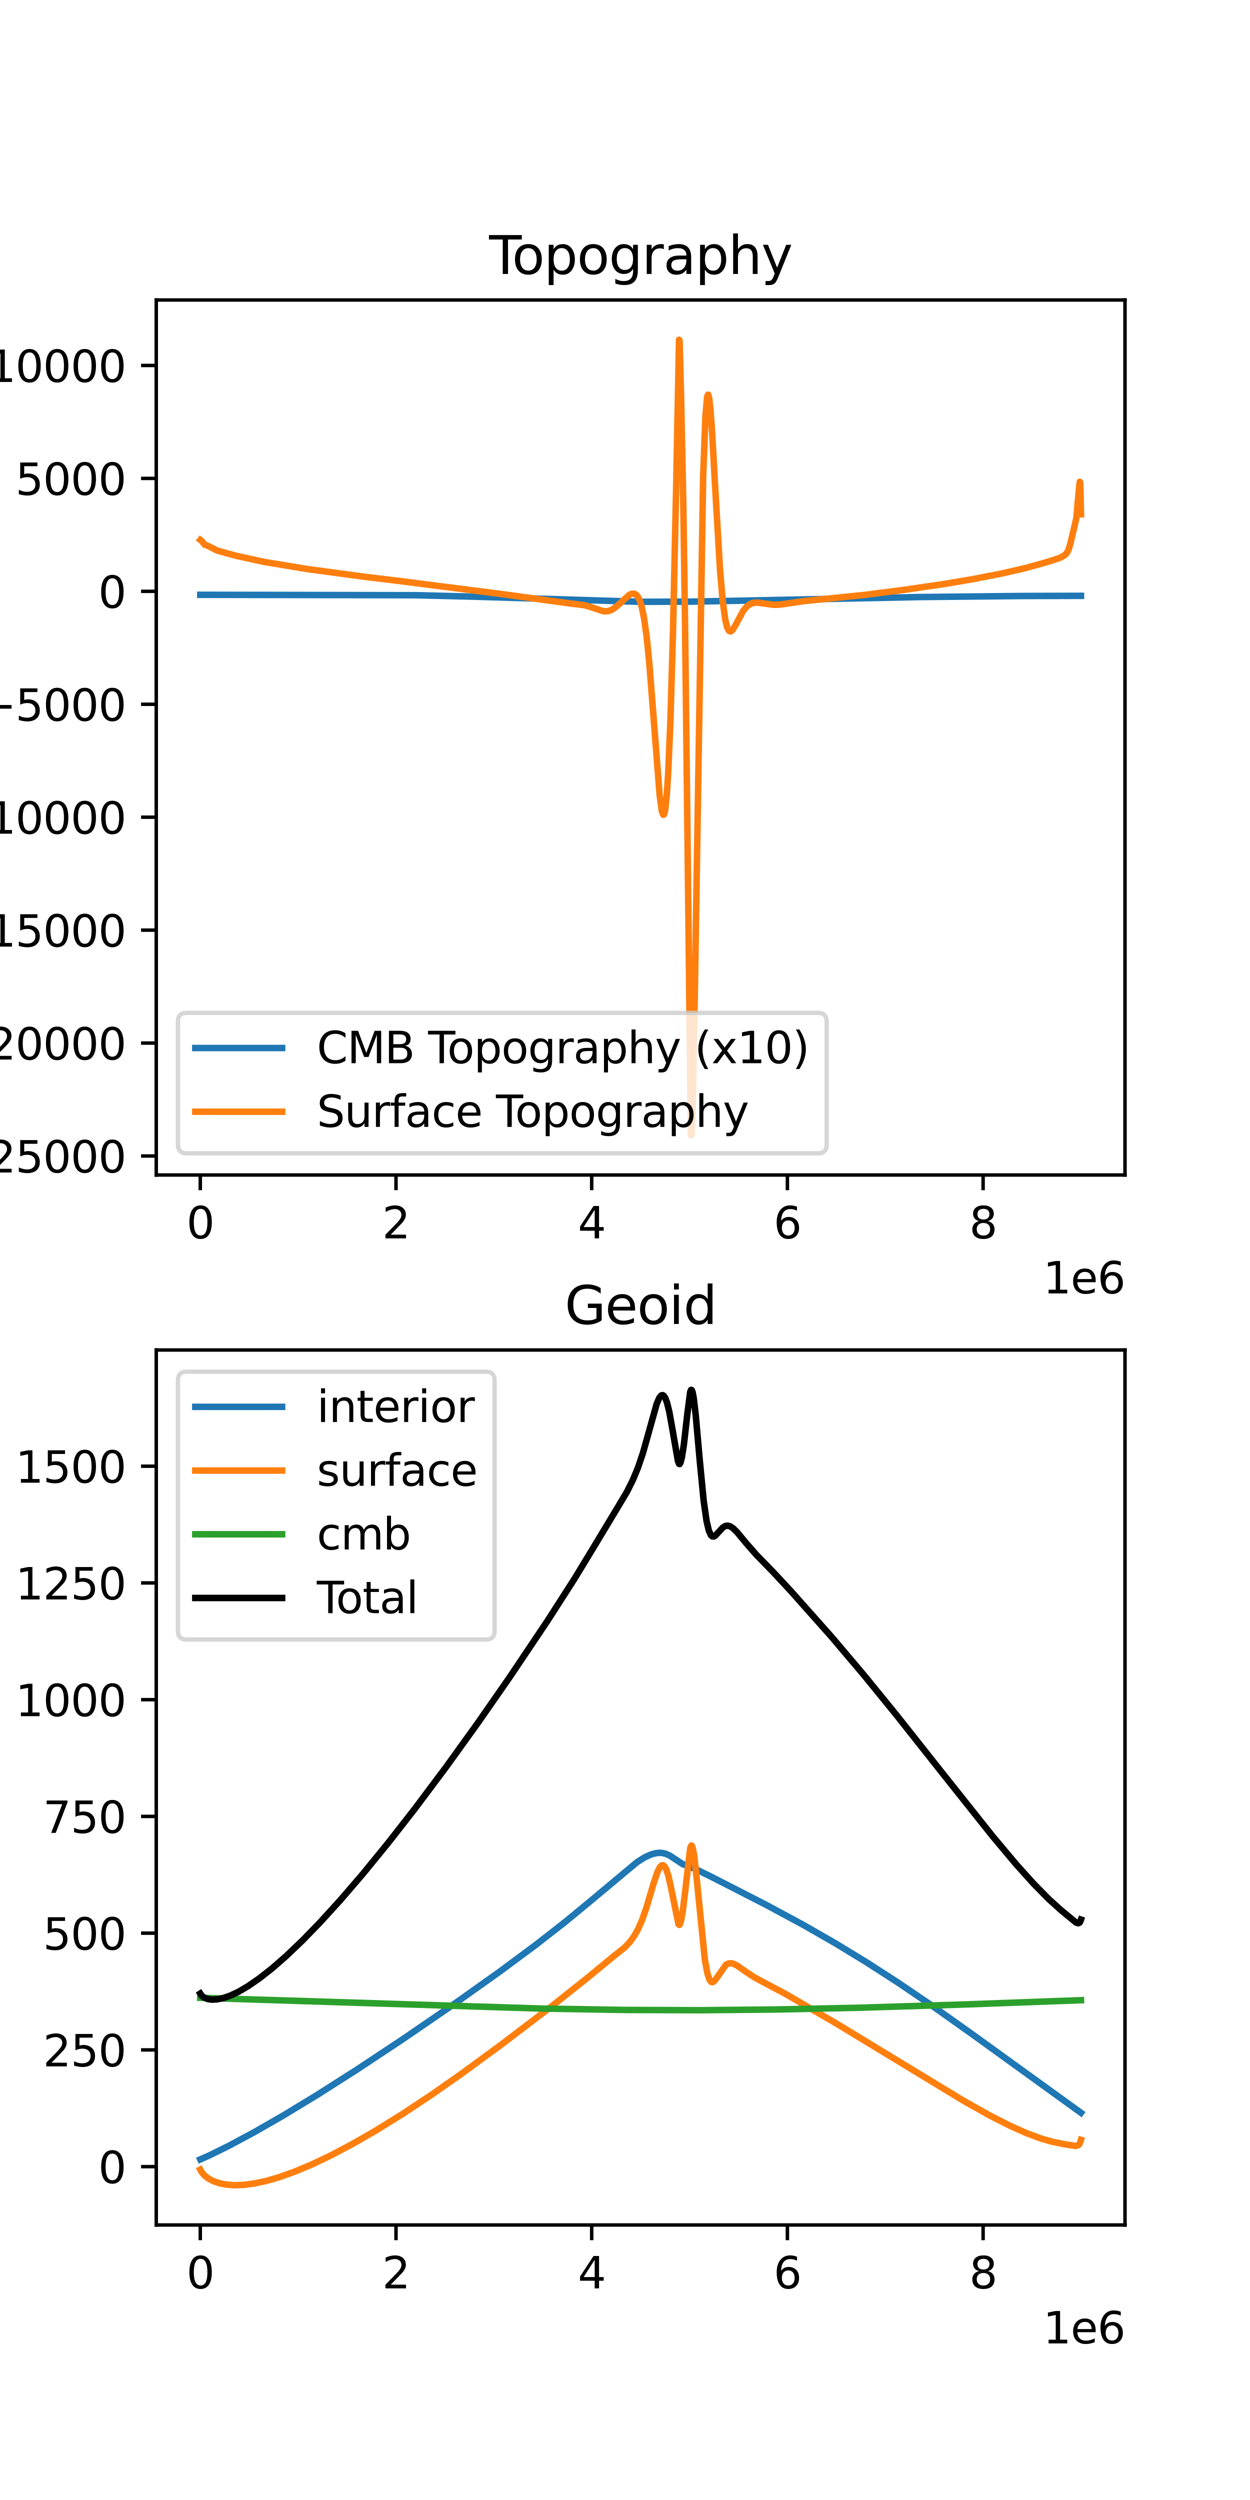 <?xml version="1.0" encoding="utf-8" standalone="no"?>
<!DOCTYPE svg PUBLIC "-//W3C//DTD SVG 1.1//EN"
  "http://www.w3.org/Graphics/SVG/1.1/DTD/svg11.dtd">
<svg height="576pt" version="1.1" viewBox="0 0 288 576" width="288pt" xmlns="http://www.w3.org/2000/svg" xmlns:xlink="http://www.w3.org/1999/xlink">
 <defs>
  <style type="text/css">*{stroke-linecap:butt;stroke-linejoin:round;}</style>
 </defs>
 <g id="figure_1">
  <g id="patch_1">
   <path d="M 0 576 
L 288 576 
L 288 0 
L 0 0 
z
" style="fill:#ffffff;"/>
  </g>
  <g id="axes_1">
   <g id="patch_2">
    <path d="M 36 270.72 
L 259.2 270.72 
L 259.2 69.12 
L 36 69.12 
z
" style="fill:#ffffff;"/>
   </g>
   <g id="matplotlib.axis_1">
    <g id="xtick_1">
     <g id="line2d_1">
      <defs>
       <path d="M 0 0 
L 0 3.5 
" id="m523c214628" style="stroke:#000000;stroke-width:0.8;"/>
      </defs>
      <g>
       <use style="stroke:#000000;stroke-width:0.8;" x="46.145" xlink:href="#m523c214628" y="270.72"/>
      </g>
     </g>
     <g id="text_1">
      <!-- 0 -->
      <g transform="translate(42.964 285.318)scale(0.1 -0.1)">
       <defs>
        <path d="M 2034 4250 
Q 1547 4250 1301 3770 
Q 1056 3291 1056 2328 
Q 1056 1369 1301 889 
Q 1547 409 2034 409 
Q 2525 409 2770 889 
Q 3016 1369 3016 2328 
Q 3016 3291 2770 3770 
Q 2525 4250 2034 4250 
z
M 2034 4750 
Q 2819 4750 3233 4129 
Q 3647 3509 3647 2328 
Q 3647 1150 3233 529 
Q 2819 -91 2034 -91 
Q 1250 -91 836 529 
Q 422 1150 422 2328 
Q 422 3509 836 4129 
Q 1250 4750 2034 4750 
z
" id="DejaVuSans-30" transform="scale(0.016)"/>
       </defs>
       <use xlink:href="#DejaVuSans-30"/>
      </g>
     </g>
    </g>
    <g id="xtick_2">
     <g id="line2d_2">
      <g>
       <use style="stroke:#000000;stroke-width:0.8;" x="91.236" xlink:href="#m523c214628" y="270.72"/>
      </g>
     </g>
     <g id="text_2">
      <!-- 2 -->
      <g transform="translate(88.055 285.318)scale(0.1 -0.1)">
       <defs>
        <path d="M 1228 531 
L 3431 531 
L 3431 0 
L 469 0 
L 469 531 
Q 828 903 1448 1529 
Q 2069 2156 2228 2338 
Q 2531 2678 2651 2914 
Q 2772 3150 2772 3378 
Q 2772 3750 2511 3984 
Q 2250 4219 1831 4219 
Q 1534 4219 1204 4116 
Q 875 4013 500 3803 
L 500 4441 
Q 881 4594 1212 4672 
Q 1544 4750 1819 4750 
Q 2544 4750 2975 4387 
Q 3406 4025 3406 3419 
Q 3406 3131 3298 2873 
Q 3191 2616 2906 2266 
Q 2828 2175 2409 1742 
Q 1991 1309 1228 531 
z
" id="DejaVuSans-32" transform="scale(0.016)"/>
       </defs>
       <use xlink:href="#DejaVuSans-32"/>
      </g>
     </g>
    </g>
    <g id="xtick_3">
     <g id="line2d_3">
      <g>
       <use style="stroke:#000000;stroke-width:0.8;" x="136.327" xlink:href="#m523c214628" y="270.72"/>
      </g>
     </g>
     <g id="text_3">
      <!-- 4 -->
      <g transform="translate(133.146 285.318)scale(0.1 -0.1)">
       <defs>
        <path d="M 2419 4116 
L 825 1625 
L 2419 1625 
L 2419 4116 
z
M 2253 4666 
L 3047 4666 
L 3047 1625 
L 3713 1625 
L 3713 1100 
L 3047 1100 
L 3047 0 
L 2419 0 
L 2419 1100 
L 313 1100 
L 313 1709 
L 2253 4666 
z
" id="DejaVuSans-34" transform="scale(0.016)"/>
       </defs>
       <use xlink:href="#DejaVuSans-34"/>
      </g>
     </g>
    </g>
    <g id="xtick_4">
     <g id="line2d_4">
      <g>
       <use style="stroke:#000000;stroke-width:0.8;" x="181.418" xlink:href="#m523c214628" y="270.72"/>
      </g>
     </g>
     <g id="text_4">
      <!-- 6 -->
      <g transform="translate(178.237 285.318)scale(0.1 -0.1)">
       <defs>
        <path d="M 2113 2584 
Q 1688 2584 1439 2293 
Q 1191 2003 1191 1497 
Q 1191 994 1439 701 
Q 1688 409 2113 409 
Q 2538 409 2786 701 
Q 3034 994 3034 1497 
Q 3034 2003 2786 2293 
Q 2538 2584 2113 2584 
z
M 3366 4563 
L 3366 3988 
Q 3128 4100 2886 4159 
Q 2644 4219 2406 4219 
Q 1781 4219 1451 3797 
Q 1122 3375 1075 2522 
Q 1259 2794 1537 2939 
Q 1816 3084 2150 3084 
Q 2853 3084 3261 2657 
Q 3669 2231 3669 1497 
Q 3669 778 3244 343 
Q 2819 -91 2113 -91 
Q 1303 -91 875 529 
Q 447 1150 447 2328 
Q 447 3434 972 4092 
Q 1497 4750 2381 4750 
Q 2619 4750 2861 4703 
Q 3103 4656 3366 4563 
z
" id="DejaVuSans-36" transform="scale(0.016)"/>
       </defs>
       <use xlink:href="#DejaVuSans-36"/>
      </g>
     </g>
    </g>
    <g id="xtick_5">
     <g id="line2d_5">
      <g>
       <use style="stroke:#000000;stroke-width:0.8;" x="226.509" xlink:href="#m523c214628" y="270.72"/>
      </g>
     </g>
     <g id="text_5">
      <!-- 8 -->
      <g transform="translate(223.328 285.318)scale(0.1 -0.1)">
       <defs>
        <path d="M 2034 2216 
Q 1584 2216 1326 1975 
Q 1069 1734 1069 1313 
Q 1069 891 1326 650 
Q 1584 409 2034 409 
Q 2484 409 2743 651 
Q 3003 894 3003 1313 
Q 3003 1734 2745 1975 
Q 2488 2216 2034 2216 
z
M 1403 2484 
Q 997 2584 770 2862 
Q 544 3141 544 3541 
Q 544 4100 942 4425 
Q 1341 4750 2034 4750 
Q 2731 4750 3128 4425 
Q 3525 4100 3525 3541 
Q 3525 3141 3298 2862 
Q 3072 2584 2669 2484 
Q 3125 2378 3379 2068 
Q 3634 1759 3634 1313 
Q 3634 634 3220 271 
Q 2806 -91 2034 -91 
Q 1263 -91 848 271 
Q 434 634 434 1313 
Q 434 1759 690 2068 
Q 947 2378 1403 2484 
z
M 1172 3481 
Q 1172 3119 1398 2916 
Q 1625 2713 2034 2713 
Q 2441 2713 2670 2916 
Q 2900 3119 2900 3481 
Q 2900 3844 2670 4047 
Q 2441 4250 2034 4250 
Q 1625 4250 1398 4047 
Q 1172 3844 1172 3481 
z
" id="DejaVuSans-38" transform="scale(0.016)"/>
       </defs>
       <use xlink:href="#DejaVuSans-38"/>
      </g>
     </g>
    </g>
    <g id="text_6">
     <!-- 1e6 -->
     <g transform="translate(240.322 297.997)scale(0.1 -0.1)">
      <defs>
       <path d="M 794 531 
L 1825 531 
L 1825 4091 
L 703 3866 
L 703 4441 
L 1819 4666 
L 2450 4666 
L 2450 531 
L 3481 531 
L 3481 0 
L 794 0 
L 794 531 
z
" id="DejaVuSans-31" transform="scale(0.016)"/>
       <path d="M 3597 1894 
L 3597 1613 
L 953 1613 
Q 991 1019 1311 708 
Q 1631 397 2203 397 
Q 2534 397 2845 478 
Q 3156 559 3463 722 
L 3463 178 
Q 3153 47 2828 -22 
Q 2503 -91 2169 -91 
Q 1331 -91 842 396 
Q 353 884 353 1716 
Q 353 2575 817 3079 
Q 1281 3584 2069 3584 
Q 2775 3584 3186 3129 
Q 3597 2675 3597 1894 
z
M 3022 2063 
Q 3016 2534 2758 2815 
Q 2500 3097 2075 3097 
Q 1594 3097 1305 2825 
Q 1016 2553 972 2059 
L 3022 2063 
z
" id="DejaVuSans-65" transform="scale(0.016)"/>
      </defs>
      <use xlink:href="#DejaVuSans-31"/>
      <use x="63.623" xlink:href="#DejaVuSans-65"/>
      <use x="125.146" xlink:href="#DejaVuSans-36"/>
     </g>
    </g>
   </g>
   <g id="matplotlib.axis_2">
    <g id="ytick_1">
     <g id="line2d_6">
      <defs>
       <path d="M 0 0 
L -3.5 0 
" id="mff7d8c52c2" style="stroke:#000000;stroke-width:0.8;"/>
      </defs>
      <g>
       <use style="stroke:#000000;stroke-width:0.8;" x="36" xlink:href="#mff7d8c52c2" y="266.345"/>
      </g>
     </g>
     <g id="text_7">
      <!-- −25000 -->
      <g transform="translate(-11.192 270.144)scale(0.1 -0.1)">
       <defs>
        <path d="M 678 2272 
L 4684 2272 
L 4684 1741 
L 678 1741 
L 678 2272 
z
" id="DejaVuSans-2212" transform="scale(0.016)"/>
        <path d="M 691 4666 
L 3169 4666 
L 3169 4134 
L 1269 4134 
L 1269 2991 
Q 1406 3038 1543 3061 
Q 1681 3084 1819 3084 
Q 2600 3084 3056 2656 
Q 3513 2228 3513 1497 
Q 3513 744 3044 326 
Q 2575 -91 1722 -91 
Q 1428 -91 1123 -41 
Q 819 9 494 109 
L 494 744 
Q 775 591 1075 516 
Q 1375 441 1709 441 
Q 2250 441 2565 725 
Q 2881 1009 2881 1497 
Q 2881 1984 2565 2268 
Q 2250 2553 1709 2553 
Q 1456 2553 1204 2497 
Q 953 2441 691 2322 
L 691 4666 
z
" id="DejaVuSans-35" transform="scale(0.016)"/>
       </defs>
       <use xlink:href="#DejaVuSans-2212"/>
       <use x="83.789" xlink:href="#DejaVuSans-32"/>
       <use x="147.412" xlink:href="#DejaVuSans-35"/>
       <use x="211.035" xlink:href="#DejaVuSans-30"/>
       <use x="274.658" xlink:href="#DejaVuSans-30"/>
       <use x="338.281" xlink:href="#DejaVuSans-30"/>
      </g>
     </g>
    </g>
    <g id="ytick_2">
     <g id="line2d_7">
      <g>
       <use style="stroke:#000000;stroke-width:0.8;" x="36" xlink:href="#mff7d8c52c2" y="240.325"/>
      </g>
     </g>
     <g id="text_8">
      <!-- −20000 -->
      <g transform="translate(-11.192 244.124)scale(0.1 -0.1)">
       <use xlink:href="#DejaVuSans-2212"/>
       <use x="83.789" xlink:href="#DejaVuSans-32"/>
       <use x="147.412" xlink:href="#DejaVuSans-30"/>
       <use x="211.035" xlink:href="#DejaVuSans-30"/>
       <use x="274.658" xlink:href="#DejaVuSans-30"/>
       <use x="338.281" xlink:href="#DejaVuSans-30"/>
      </g>
     </g>
    </g>
    <g id="ytick_3">
     <g id="line2d_8">
      <g>
       <use style="stroke:#000000;stroke-width:0.8;" x="36" xlink:href="#mff7d8c52c2" y="214.305"/>
      </g>
     </g>
     <g id="text_9">
      <!-- −15000 -->
      <g transform="translate(-11.192 218.104)scale(0.1 -0.1)">
       <use xlink:href="#DejaVuSans-2212"/>
       <use x="83.789" xlink:href="#DejaVuSans-31"/>
       <use x="147.412" xlink:href="#DejaVuSans-35"/>
       <use x="211.035" xlink:href="#DejaVuSans-30"/>
       <use x="274.658" xlink:href="#DejaVuSans-30"/>
       <use x="338.281" xlink:href="#DejaVuSans-30"/>
      </g>
     </g>
    </g>
    <g id="ytick_4">
     <g id="line2d_9">
      <g>
       <use style="stroke:#000000;stroke-width:0.8;" x="36" xlink:href="#mff7d8c52c2" y="188.285"/>
      </g>
     </g>
     <g id="text_10">
      <!-- −10000 -->
      <g transform="translate(-11.192 192.084)scale(0.1 -0.1)">
       <use xlink:href="#DejaVuSans-2212"/>
       <use x="83.789" xlink:href="#DejaVuSans-31"/>
       <use x="147.412" xlink:href="#DejaVuSans-30"/>
       <use x="211.035" xlink:href="#DejaVuSans-30"/>
       <use x="274.658" xlink:href="#DejaVuSans-30"/>
       <use x="338.281" xlink:href="#DejaVuSans-30"/>
      </g>
     </g>
    </g>
    <g id="ytick_5">
     <g id="line2d_10">
      <g>
       <use style="stroke:#000000;stroke-width:0.8;" x="36" xlink:href="#mff7d8c52c2" y="162.265"/>
      </g>
     </g>
     <g id="text_11">
      <!-- −5000 -->
      <g transform="translate(-4.83 166.064)scale(0.1 -0.1)">
       <use xlink:href="#DejaVuSans-2212"/>
       <use x="83.789" xlink:href="#DejaVuSans-35"/>
       <use x="147.412" xlink:href="#DejaVuSans-30"/>
       <use x="211.035" xlink:href="#DejaVuSans-30"/>
       <use x="274.658" xlink:href="#DejaVuSans-30"/>
      </g>
     </g>
    </g>
    <g id="ytick_6">
     <g id="line2d_11">
      <g>
       <use style="stroke:#000000;stroke-width:0.8;" x="36" xlink:href="#mff7d8c52c2" y="136.245"/>
      </g>
     </g>
     <g id="text_12">
      <!-- 0 -->
      <g transform="translate(22.637 140.044)scale(0.1 -0.1)">
       <use xlink:href="#DejaVuSans-30"/>
      </g>
     </g>
    </g>
    <g id="ytick_7">
     <g id="line2d_12">
      <g>
       <use style="stroke:#000000;stroke-width:0.8;" x="36" xlink:href="#mff7d8c52c2" y="110.225"/>
      </g>
     </g>
     <g id="text_13">
      <!-- 5000 -->
      <g transform="translate(3.55 114.024)scale(0.1 -0.1)">
       <use xlink:href="#DejaVuSans-35"/>
       <use x="63.623" xlink:href="#DejaVuSans-30"/>
       <use x="127.246" xlink:href="#DejaVuSans-30"/>
       <use x="190.869" xlink:href="#DejaVuSans-30"/>
      </g>
     </g>
    </g>
    <g id="ytick_8">
     <g id="line2d_13">
      <g>
       <use style="stroke:#000000;stroke-width:0.8;" x="36" xlink:href="#mff7d8c52c2" y="84.205"/>
      </g>
     </g>
     <g id="text_14">
      <!-- 10000 -->
      <g transform="translate(-2.812 88.004)scale(0.1 -0.1)">
       <use xlink:href="#DejaVuSans-31"/>
       <use x="63.623" xlink:href="#DejaVuSans-30"/>
       <use x="127.246" xlink:href="#DejaVuSans-30"/>
       <use x="190.869" xlink:href="#DejaVuSans-30"/>
       <use x="254.492" xlink:href="#DejaVuSans-30"/>
      </g>
     </g>
    </g>
    <g id="text_15">
     <!-- Topography (m) -->
     <g transform="translate(-17.272 209.374)rotate(-90)scale(0.1 -0.1)">
      <defs>
       <path d="M -19 4666 
L 3928 4666 
L 3928 4134 
L 2272 4134 
L 2272 0 
L 1638 0 
L 1638 4134 
L -19 4134 
L -19 4666 
z
" id="DejaVuSans-54" transform="scale(0.016)"/>
       <path d="M 1959 3097 
Q 1497 3097 1228 2736 
Q 959 2375 959 1747 
Q 959 1119 1226 758 
Q 1494 397 1959 397 
Q 2419 397 2687 759 
Q 2956 1122 2956 1747 
Q 2956 2369 2687 2733 
Q 2419 3097 1959 3097 
z
M 1959 3584 
Q 2709 3584 3137 3096 
Q 3566 2609 3566 1747 
Q 3566 888 3137 398 
Q 2709 -91 1959 -91 
Q 1206 -91 779 398 
Q 353 888 353 1747 
Q 353 2609 779 3096 
Q 1206 3584 1959 3584 
z
" id="DejaVuSans-6f" transform="scale(0.016)"/>
       <path d="M 1159 525 
L 1159 -1331 
L 581 -1331 
L 581 3500 
L 1159 3500 
L 1159 2969 
Q 1341 3281 1617 3432 
Q 1894 3584 2278 3584 
Q 2916 3584 3314 3078 
Q 3713 2572 3713 1747 
Q 3713 922 3314 415 
Q 2916 -91 2278 -91 
Q 1894 -91 1617 61 
Q 1341 213 1159 525 
z
M 3116 1747 
Q 3116 2381 2855 2742 
Q 2594 3103 2138 3103 
Q 1681 3103 1420 2742 
Q 1159 2381 1159 1747 
Q 1159 1113 1420 752 
Q 1681 391 2138 391 
Q 2594 391 2855 752 
Q 3116 1113 3116 1747 
z
" id="DejaVuSans-70" transform="scale(0.016)"/>
       <path d="M 2906 1791 
Q 2906 2416 2648 2759 
Q 2391 3103 1925 3103 
Q 1463 3103 1205 2759 
Q 947 2416 947 1791 
Q 947 1169 1205 825 
Q 1463 481 1925 481 
Q 2391 481 2648 825 
Q 2906 1169 2906 1791 
z
M 3481 434 
Q 3481 -459 3084 -895 
Q 2688 -1331 1869 -1331 
Q 1566 -1331 1297 -1286 
Q 1028 -1241 775 -1147 
L 775 -588 
Q 1028 -725 1275 -790 
Q 1522 -856 1778 -856 
Q 2344 -856 2625 -561 
Q 2906 -266 2906 331 
L 2906 616 
Q 2728 306 2450 153 
Q 2172 0 1784 0 
Q 1141 0 747 490 
Q 353 981 353 1791 
Q 353 2603 747 3093 
Q 1141 3584 1784 3584 
Q 2172 3584 2450 3431 
Q 2728 3278 2906 2969 
L 2906 3500 
L 3481 3500 
L 3481 434 
z
" id="DejaVuSans-67" transform="scale(0.016)"/>
       <path d="M 2631 2963 
Q 2534 3019 2420 3045 
Q 2306 3072 2169 3072 
Q 1681 3072 1420 2755 
Q 1159 2438 1159 1844 
L 1159 0 
L 581 0 
L 581 3500 
L 1159 3500 
L 1159 2956 
Q 1341 3275 1631 3429 
Q 1922 3584 2338 3584 
Q 2397 3584 2469 3576 
Q 2541 3569 2628 3553 
L 2631 2963 
z
" id="DejaVuSans-72" transform="scale(0.016)"/>
       <path d="M 2194 1759 
Q 1497 1759 1228 1600 
Q 959 1441 959 1056 
Q 959 750 1161 570 
Q 1363 391 1709 391 
Q 2188 391 2477 730 
Q 2766 1069 2766 1631 
L 2766 1759 
L 2194 1759 
z
M 3341 1997 
L 3341 0 
L 2766 0 
L 2766 531 
Q 2569 213 2275 61 
Q 1981 -91 1556 -91 
Q 1019 -91 701 211 
Q 384 513 384 1019 
Q 384 1609 779 1909 
Q 1175 2209 1959 2209 
L 2766 2209 
L 2766 2266 
Q 2766 2663 2505 2880 
Q 2244 3097 1772 3097 
Q 1472 3097 1187 3025 
Q 903 2953 641 2809 
L 641 3341 
Q 956 3463 1253 3523 
Q 1550 3584 1831 3584 
Q 2591 3584 2966 3190 
Q 3341 2797 3341 1997 
z
" id="DejaVuSans-61" transform="scale(0.016)"/>
       <path d="M 3513 2113 
L 3513 0 
L 2938 0 
L 2938 2094 
Q 2938 2591 2744 2837 
Q 2550 3084 2163 3084 
Q 1697 3084 1428 2787 
Q 1159 2491 1159 1978 
L 1159 0 
L 581 0 
L 581 4863 
L 1159 4863 
L 1159 2956 
Q 1366 3272 1645 3428 
Q 1925 3584 2291 3584 
Q 2894 3584 3203 3211 
Q 3513 2838 3513 2113 
z
" id="DejaVuSans-68" transform="scale(0.016)"/>
       <path d="M 2059 -325 
Q 1816 -950 1584 -1140 
Q 1353 -1331 966 -1331 
L 506 -1331 
L 506 -850 
L 844 -850 
Q 1081 -850 1212 -737 
Q 1344 -625 1503 -206 
L 1606 56 
L 191 3500 
L 800 3500 
L 1894 763 
L 2988 3500 
L 3597 3500 
L 2059 -325 
z
" id="DejaVuSans-79" transform="scale(0.016)"/>
       <path id="DejaVuSans-20" transform="scale(0.016)"/>
       <path d="M 1984 4856 
Q 1566 4138 1362 3434 
Q 1159 2731 1159 2009 
Q 1159 1288 1364 580 
Q 1569 -128 1984 -844 
L 1484 -844 
Q 1016 -109 783 600 
Q 550 1309 550 2009 
Q 550 2706 781 3412 
Q 1013 4119 1484 4856 
L 1984 4856 
z
" id="DejaVuSans-28" transform="scale(0.016)"/>
       <path d="M 3328 2828 
Q 3544 3216 3844 3400 
Q 4144 3584 4550 3584 
Q 5097 3584 5394 3201 
Q 5691 2819 5691 2113 
L 5691 0 
L 5113 0 
L 5113 2094 
Q 5113 2597 4934 2840 
Q 4756 3084 4391 3084 
Q 3944 3084 3684 2787 
Q 3425 2491 3425 1978 
L 3425 0 
L 2847 0 
L 2847 2094 
Q 2847 2600 2669 2842 
Q 2491 3084 2119 3084 
Q 1678 3084 1418 2786 
Q 1159 2488 1159 1978 
L 1159 0 
L 581 0 
L 581 3500 
L 1159 3500 
L 1159 2956 
Q 1356 3278 1631 3431 
Q 1906 3584 2284 3584 
Q 2666 3584 2933 3390 
Q 3200 3197 3328 2828 
z
" id="DejaVuSans-6d" transform="scale(0.016)"/>
       <path d="M 513 4856 
L 1013 4856 
Q 1481 4119 1714 3412 
Q 1947 2706 1947 2009 
Q 1947 1309 1714 600 
Q 1481 -109 1013 -844 
L 513 -844 
Q 928 -128 1133 580 
Q 1338 1288 1338 2009 
Q 1338 2731 1133 3434 
Q 928 4138 513 4856 
z
" id="DejaVuSans-29" transform="scale(0.016)"/>
      </defs>
      <use xlink:href="#DejaVuSans-54"/>
      <use x="44.084" xlink:href="#DejaVuSans-6f"/>
      <use x="105.266" xlink:href="#DejaVuSans-70"/>
      <use x="168.742" xlink:href="#DejaVuSans-6f"/>
      <use x="229.924" xlink:href="#DejaVuSans-67"/>
      <use x="293.4" xlink:href="#DejaVuSans-72"/>
      <use x="334.514" xlink:href="#DejaVuSans-61"/>
      <use x="395.793" xlink:href="#DejaVuSans-70"/>
      <use x="459.27" xlink:href="#DejaVuSans-68"/>
      <use x="522.648" xlink:href="#DejaVuSans-79"/>
      <use x="581.828" xlink:href="#DejaVuSans-20"/>
      <use x="613.615" xlink:href="#DejaVuSans-28"/>
      <use x="652.629" xlink:href="#DejaVuSans-6d"/>
      <use x="750.041" xlink:href="#DejaVuSans-29"/>
     </g>
    </g>
   </g>
   <g id="line2d_14">
    <path clip-path="url(#pba0a4162bb)" d="M 46.145 137.043 
L 95.816 137.138 
L 109.555 137.482 
L 109.555 137.482 
L 147.6 138.657 
L 147.6 138.657 
L 159.225 138.615 
L 175.077 138.313 
L 175.077 138.313 
L 212.066 137.558 
L 235.316 137.319 
L 249.055 137.28 
L 249.055 137.28 
" style="fill:none;stroke:#1f77b4;stroke-linecap:square;stroke-width:1.5;"/>
   </g>
   <g id="line2d_15">
    <path clip-path="url(#pba0a4162bb)" d="M 46.145 124.397 
L 46.476 124.66 
L 46.674 124.864 
L 46.674 124.864 
L 47.136 125.486 
L 47.466 125.588 
L 47.466 125.588 
L 48.061 125.846 
L 50.042 126.855 
L 54.468 128.069 
L 54.468 128.069 
L 60.875 129.468 
L 70.716 131.093 
L 70.716 131.093 
L 84.125 132.908 
L 92.249 133.886 
L 92.249 133.886 
L 116.358 136.974 
L 124.35 138.081 
L 124.35 138.081 
L 127.587 138.524 
L 131.351 139.035 
L 131.351 139.035 
L 134.654 139.432 
L 134.654 139.432 
L 136.239 139.903 
L 136.239 139.903 
L 139.013 140.827 
L 139.013 140.827 
L 139.938 140.832 
L 139.938 140.832 
L 140.731 140.604 
L 140.731 140.604 
L 141.589 140.102 
L 142.58 139.254 
L 142.58 139.254 
L 145.024 137.036 
L 145.618 136.782 
L 145.618 136.782 
L 146.147 136.789 
L 146.147 136.789 
L 146.609 137.058 
L 147.006 137.553 
L 147.402 138.372 
L 147.864 139.848 
L 147.864 139.848 
L 148.393 142.424 
L 148.393 142.424 
L 148.987 146.702 
L 149.582 152.543 
L 149.582 152.543 
L 150.506 164.287 
L 150.506 164.287 
L 151.959 182.978 
L 151.959 182.978 
L 152.488 186.887 
L 152.488 186.887 
L 152.818 187.74 
L 152.95 187.685 
L 153.082 187.377 
L 153.28 186.444 
L 153.28 186.444 
L 153.611 183.342 
L 153.941 178.358 
L 153.941 178.358 
L 154.469 165.936 
L 154.469 165.936 
L 155.064 145.322 
L 155.79 112.132 
L 155.79 112.132 
L 156.451 78.284 
L 156.517 78.358 
L 156.583 78.585 
L 156.583 78.585 
L 156.913 91.088 
L 157.442 116.65 
L 157.838 143.967 
L 158.432 195.839 
L 158.432 195.839 
L 159.159 260.692 
L 159.225 261.556 
L 159.291 261.311 
L 159.357 261.075 
L 159.357 261.075 
L 159.621 254.152 
L 159.621 254.152 
L 160.084 229.05 
L 161.999 110.088 
L 161.999 110.088 
L 162.528 95.913 
L 162.528 95.913 
L 162.924 91.43 
L 162.924 91.43 
L 163.122 90.95 
L 163.188 90.941 
L 163.188 90.941 
L 163.386 91.726 
L 163.65 93.935 
L 164.047 99.249 
L 164.773 112.243 
L 164.773 112.243 
L 165.896 131.341 
L 166.491 138.306 
L 166.491 138.306 
L 167.085 142.689 
L 167.547 144.579 
L 167.547 144.579 
L 167.944 145.33 
L 167.944 145.33 
L 168.274 145.482 
L 168.538 145.376 
L 168.868 145.03 
L 168.868 145.03 
L 169.529 143.897 
L 169.529 143.897 
L 171.246 140.712 
L 171.246 140.712 
L 172.039 139.751 
L 172.039 139.751 
L 172.832 139.168 
L 172.832 139.168 
L 173.624 138.892 
L 173.624 138.892 
L 174.549 138.839 
L 174.549 138.839 
L 176.002 139.044 
L 176.002 139.044 
L 178.182 139.344 
L 179.635 139.312 
L 181.55 139.034 
L 181.55 139.034 
L 185.183 138.496 
L 199.12 137.078 
L 199.12 137.078 
L 208.565 135.869 
L 217.944 134.488 
L 224.285 133.408 
L 230.824 132.135 
L 230.824 132.135 
L 236.307 130.87 
L 240.666 129.658 
L 242.78 129.011 
L 244.167 128.549 
L 244.167 128.549 
L 245.29 127.921 
L 245.818 127.376 
L 246.148 126.753 
L 246.148 126.753 
L 246.611 125.275 
L 247.998 119.366 
L 247.998 119.366 
L 248.328 115.543 
L 248.658 111.974 
L 248.658 111.974 
L 248.79 111.004 
L 248.856 111.103 
L 248.922 112.24 
L 248.922 112.24 
L 249.055 118.494 
L 249.055 118.494 
" style="fill:none;stroke:#ff7f0e;stroke-linecap:square;stroke-width:1.5;"/>
   </g>
   <g id="patch_3">
    <path d="M 36 270.72 
L 36 69.12 
" style="fill:none;stroke:#000000;stroke-linecap:square;stroke-linejoin:miter;stroke-width:0.8;"/>
   </g>
   <g id="patch_4">
    <path d="M 259.2 270.72 
L 259.2 69.12 
" style="fill:none;stroke:#000000;stroke-linecap:square;stroke-linejoin:miter;stroke-width:0.8;"/>
   </g>
   <g id="patch_5">
    <path d="M 36 270.72 
L 259.2 270.72 
" style="fill:none;stroke:#000000;stroke-linecap:square;stroke-linejoin:miter;stroke-width:0.8;"/>
   </g>
   <g id="patch_6">
    <path d="M 36 69.12 
L 259.2 69.12 
" style="fill:none;stroke:#000000;stroke-linecap:square;stroke-linejoin:miter;stroke-width:0.8;"/>
   </g>
   <g id="text_16">
    <!-- Topography -->
    <g transform="translate(112.688 63.12)scale(0.12 -0.12)">
     <use xlink:href="#DejaVuSans-54"/>
     <use x="44.084" xlink:href="#DejaVuSans-6f"/>
     <use x="105.266" xlink:href="#DejaVuSans-70"/>
     <use x="168.742" xlink:href="#DejaVuSans-6f"/>
     <use x="229.924" xlink:href="#DejaVuSans-67"/>
     <use x="293.4" xlink:href="#DejaVuSans-72"/>
     <use x="334.514" xlink:href="#DejaVuSans-61"/>
     <use x="395.793" xlink:href="#DejaVuSans-70"/>
     <use x="459.27" xlink:href="#DejaVuSans-68"/>
     <use x="522.648" xlink:href="#DejaVuSans-79"/>
    </g>
   </g>
   <g id="legend_1">
    <g id="patch_7">
     <path d="M 43 265.72 
L 188.461 265.72 
Q 190.461 265.72 190.461 263.72 
L 190.461 235.364 
Q 190.461 233.364 188.461 233.364 
L 43 233.364 
Q 41 233.364 41 235.364 
L 41 263.72 
Q 41 265.72 43 265.72 
z
" style="fill:#ffffff;opacity:0.8;stroke:#cccccc;stroke-linejoin:miter;"/>
    </g>
    <g id="line2d_16">
     <path d="M 45 241.462 
L 65 241.462 
" style="fill:none;stroke:#1f77b4;stroke-linecap:square;stroke-width:1.5;"/>
    </g>
    <g id="line2d_17"/>
    <g id="text_17">
     <!-- CMB Topography (x10) -->
     <g transform="translate(73 244.962)scale(0.1 -0.1)">
      <defs>
       <path d="M 4122 4306 
L 4122 3641 
Q 3803 3938 3442 4084 
Q 3081 4231 2675 4231 
Q 1875 4231 1450 3742 
Q 1025 3253 1025 2328 
Q 1025 1406 1450 917 
Q 1875 428 2675 428 
Q 3081 428 3442 575 
Q 3803 722 4122 1019 
L 4122 359 
Q 3791 134 3420 21 
Q 3050 -91 2638 -91 
Q 1578 -91 968 557 
Q 359 1206 359 2328 
Q 359 3453 968 4101 
Q 1578 4750 2638 4750 
Q 3056 4750 3426 4639 
Q 3797 4528 4122 4306 
z
" id="DejaVuSans-43" transform="scale(0.016)"/>
       <path d="M 628 4666 
L 1569 4666 
L 2759 1491 
L 3956 4666 
L 4897 4666 
L 4897 0 
L 4281 0 
L 4281 4097 
L 3078 897 
L 2444 897 
L 1241 4097 
L 1241 0 
L 628 0 
L 628 4666 
z
" id="DejaVuSans-4d" transform="scale(0.016)"/>
       <path d="M 1259 2228 
L 1259 519 
L 2272 519 
Q 2781 519 3026 730 
Q 3272 941 3272 1375 
Q 3272 1813 3026 2020 
Q 2781 2228 2272 2228 
L 1259 2228 
z
M 1259 4147 
L 1259 2741 
L 2194 2741 
Q 2656 2741 2882 2914 
Q 3109 3088 3109 3444 
Q 3109 3797 2882 3972 
Q 2656 4147 2194 4147 
L 1259 4147 
z
M 628 4666 
L 2241 4666 
Q 2963 4666 3353 4366 
Q 3744 4066 3744 3513 
Q 3744 3084 3544 2831 
Q 3344 2578 2956 2516 
Q 3422 2416 3680 2098 
Q 3938 1781 3938 1306 
Q 3938 681 3513 340 
Q 3088 0 2303 0 
L 628 0 
L 628 4666 
z
" id="DejaVuSans-42" transform="scale(0.016)"/>
       <path d="M 3513 3500 
L 2247 1797 
L 3578 0 
L 2900 0 
L 1881 1375 
L 863 0 
L 184 0 
L 1544 1831 
L 300 3500 
L 978 3500 
L 1906 2253 
L 2834 3500 
L 3513 3500 
z
" id="DejaVuSans-78" transform="scale(0.016)"/>
      </defs>
      <use xlink:href="#DejaVuSans-43"/>
      <use x="69.824" xlink:href="#DejaVuSans-4d"/>
      <use x="156.104" xlink:href="#DejaVuSans-42"/>
      <use x="224.707" xlink:href="#DejaVuSans-20"/>
      <use x="256.494" xlink:href="#DejaVuSans-54"/>
      <use x="300.578" xlink:href="#DejaVuSans-6f"/>
      <use x="361.76" xlink:href="#DejaVuSans-70"/>
      <use x="425.236" xlink:href="#DejaVuSans-6f"/>
      <use x="486.418" xlink:href="#DejaVuSans-67"/>
      <use x="549.895" xlink:href="#DejaVuSans-72"/>
      <use x="591.008" xlink:href="#DejaVuSans-61"/>
      <use x="652.287" xlink:href="#DejaVuSans-70"/>
      <use x="715.764" xlink:href="#DejaVuSans-68"/>
      <use x="779.143" xlink:href="#DejaVuSans-79"/>
      <use x="838.322" xlink:href="#DejaVuSans-20"/>
      <use x="870.109" xlink:href="#DejaVuSans-28"/>
      <use x="909.123" xlink:href="#DejaVuSans-78"/>
      <use x="968.303" xlink:href="#DejaVuSans-31"/>
      <use x="1031.926" xlink:href="#DejaVuSans-30"/>
      <use x="1095.549" xlink:href="#DejaVuSans-29"/>
     </g>
    </g>
    <g id="line2d_18">
     <path d="M 45 256.14 
L 65 256.14 
" style="fill:none;stroke:#ff7f0e;stroke-linecap:square;stroke-width:1.5;"/>
    </g>
    <g id="line2d_19"/>
    <g id="text_18">
     <!-- Surface Topography -->
     <g transform="translate(73 259.64)scale(0.1 -0.1)">
      <defs>
       <path d="M 3425 4513 
L 3425 3897 
Q 3066 4069 2747 4153 
Q 2428 4238 2131 4238 
Q 1616 4238 1336 4038 
Q 1056 3838 1056 3469 
Q 1056 3159 1242 3001 
Q 1428 2844 1947 2747 
L 2328 2669 
Q 3034 2534 3370 2195 
Q 3706 1856 3706 1288 
Q 3706 609 3251 259 
Q 2797 -91 1919 -91 
Q 1588 -91 1214 -16 
Q 841 59 441 206 
L 441 856 
Q 825 641 1194 531 
Q 1563 422 1919 422 
Q 2459 422 2753 634 
Q 3047 847 3047 1241 
Q 3047 1584 2836 1778 
Q 2625 1972 2144 2069 
L 1759 2144 
Q 1053 2284 737 2584 
Q 422 2884 422 3419 
Q 422 4038 858 4394 
Q 1294 4750 2059 4750 
Q 2388 4750 2728 4690 
Q 3069 4631 3425 4513 
z
" id="DejaVuSans-53" transform="scale(0.016)"/>
       <path d="M 544 1381 
L 544 3500 
L 1119 3500 
L 1119 1403 
Q 1119 906 1312 657 
Q 1506 409 1894 409 
Q 2359 409 2629 706 
Q 2900 1003 2900 1516 
L 2900 3500 
L 3475 3500 
L 3475 0 
L 2900 0 
L 2900 538 
Q 2691 219 2414 64 
Q 2138 -91 1772 -91 
Q 1169 -91 856 284 
Q 544 659 544 1381 
z
M 1991 3584 
L 1991 3584 
z
" id="DejaVuSans-75" transform="scale(0.016)"/>
       <path d="M 2375 4863 
L 2375 4384 
L 1825 4384 
Q 1516 4384 1395 4259 
Q 1275 4134 1275 3809 
L 1275 3500 
L 2222 3500 
L 2222 3053 
L 1275 3053 
L 1275 0 
L 697 0 
L 697 3053 
L 147 3053 
L 147 3500 
L 697 3500 
L 697 3744 
Q 697 4328 969 4595 
Q 1241 4863 1831 4863 
L 2375 4863 
z
" id="DejaVuSans-66" transform="scale(0.016)"/>
       <path d="M 3122 3366 
L 3122 2828 
Q 2878 2963 2633 3030 
Q 2388 3097 2138 3097 
Q 1578 3097 1268 2742 
Q 959 2388 959 1747 
Q 959 1106 1268 751 
Q 1578 397 2138 397 
Q 2388 397 2633 464 
Q 2878 531 3122 666 
L 3122 134 
Q 2881 22 2623 -34 
Q 2366 -91 2075 -91 
Q 1284 -91 818 406 
Q 353 903 353 1747 
Q 353 2603 823 3093 
Q 1294 3584 2113 3584 
Q 2378 3584 2631 3529 
Q 2884 3475 3122 3366 
z
" id="DejaVuSans-63" transform="scale(0.016)"/>
      </defs>
      <use xlink:href="#DejaVuSans-53"/>
      <use x="63.477" xlink:href="#DejaVuSans-75"/>
      <use x="126.855" xlink:href="#DejaVuSans-72"/>
      <use x="167.969" xlink:href="#DejaVuSans-66"/>
      <use x="203.174" xlink:href="#DejaVuSans-61"/>
      <use x="264.453" xlink:href="#DejaVuSans-63"/>
      <use x="319.434" xlink:href="#DejaVuSans-65"/>
      <use x="380.957" xlink:href="#DejaVuSans-20"/>
      <use x="412.744" xlink:href="#DejaVuSans-54"/>
      <use x="456.828" xlink:href="#DejaVuSans-6f"/>
      <use x="518.01" xlink:href="#DejaVuSans-70"/>
      <use x="581.486" xlink:href="#DejaVuSans-6f"/>
      <use x="642.668" xlink:href="#DejaVuSans-67"/>
      <use x="706.145" xlink:href="#DejaVuSans-72"/>
      <use x="747.258" xlink:href="#DejaVuSans-61"/>
      <use x="808.537" xlink:href="#DejaVuSans-70"/>
      <use x="872.014" xlink:href="#DejaVuSans-68"/>
      <use x="935.393" xlink:href="#DejaVuSans-79"/>
     </g>
    </g>
   </g>
  </g>
  <g id="axes_2">
   <g id="patch_8">
    <path d="M 36 512.64 
L 259.2 512.64 
L 259.2 311.04 
L 36 311.04 
z
" style="fill:#ffffff;"/>
   </g>
   <g id="matplotlib.axis_3">
    <g id="xtick_6">
     <g id="line2d_20">
      <g>
       <use style="stroke:#000000;stroke-width:0.8;" x="46.145" xlink:href="#m523c214628" y="512.64"/>
      </g>
     </g>
     <g id="text_19">
      <!-- 0 -->
      <g transform="translate(42.964 527.238)scale(0.1 -0.1)">
       <use xlink:href="#DejaVuSans-30"/>
      </g>
     </g>
    </g>
    <g id="xtick_7">
     <g id="line2d_21">
      <g>
       <use style="stroke:#000000;stroke-width:0.8;" x="91.236" xlink:href="#m523c214628" y="512.64"/>
      </g>
     </g>
     <g id="text_20">
      <!-- 2 -->
      <g transform="translate(88.055 527.238)scale(0.1 -0.1)">
       <use xlink:href="#DejaVuSans-32"/>
      </g>
     </g>
    </g>
    <g id="xtick_8">
     <g id="line2d_22">
      <g>
       <use style="stroke:#000000;stroke-width:0.8;" x="136.327" xlink:href="#m523c214628" y="512.64"/>
      </g>
     </g>
     <g id="text_21">
      <!-- 4 -->
      <g transform="translate(133.146 527.238)scale(0.1 -0.1)">
       <use xlink:href="#DejaVuSans-34"/>
      </g>
     </g>
    </g>
    <g id="xtick_9">
     <g id="line2d_23">
      <g>
       <use style="stroke:#000000;stroke-width:0.8;" x="181.418" xlink:href="#m523c214628" y="512.64"/>
      </g>
     </g>
     <g id="text_22">
      <!-- 6 -->
      <g transform="translate(178.237 527.238)scale(0.1 -0.1)">
       <use xlink:href="#DejaVuSans-36"/>
      </g>
     </g>
    </g>
    <g id="xtick_10">
     <g id="line2d_24">
      <g>
       <use style="stroke:#000000;stroke-width:0.8;" x="226.509" xlink:href="#m523c214628" y="512.64"/>
      </g>
     </g>
     <g id="text_23">
      <!-- 8 -->
      <g transform="translate(223.328 527.238)scale(0.1 -0.1)">
       <use xlink:href="#DejaVuSans-38"/>
      </g>
     </g>
    </g>
    <g id="text_24">
     <!-- 1e6 -->
     <g transform="translate(240.322 539.917)scale(0.1 -0.1)">
      <use xlink:href="#DejaVuSans-31"/>
      <use x="63.623" xlink:href="#DejaVuSans-65"/>
      <use x="125.146" xlink:href="#DejaVuSans-36"/>
     </g>
    </g>
   </g>
   <g id="matplotlib.axis_4">
    <g id="ytick_9">
     <g id="line2d_25">
      <g>
       <use style="stroke:#000000;stroke-width:0.8;" x="36" xlink:href="#mff7d8c52c2" y="499.191"/>
      </g>
     </g>
     <g id="text_25">
      <!-- 0 -->
      <g transform="translate(22.637 502.991)scale(0.1 -0.1)">
       <use xlink:href="#DejaVuSans-30"/>
      </g>
     </g>
    </g>
    <g id="ytick_10">
     <g id="line2d_26">
      <g>
       <use style="stroke:#000000;stroke-width:0.8;" x="36" xlink:href="#mff7d8c52c2" y="472.295"/>
      </g>
     </g>
     <g id="text_26">
      <!-- 250 -->
      <g transform="translate(9.912 476.094)scale(0.1 -0.1)">
       <use xlink:href="#DejaVuSans-32"/>
       <use x="63.623" xlink:href="#DejaVuSans-35"/>
       <use x="127.246" xlink:href="#DejaVuSans-30"/>
      </g>
     </g>
    </g>
    <g id="ytick_11">
     <g id="line2d_27">
      <g>
       <use style="stroke:#000000;stroke-width:0.8;" x="36" xlink:href="#mff7d8c52c2" y="445.398"/>
      </g>
     </g>
     <g id="text_27">
      <!-- 500 -->
      <g transform="translate(9.912 449.198)scale(0.1 -0.1)">
       <use xlink:href="#DejaVuSans-35"/>
       <use x="63.623" xlink:href="#DejaVuSans-30"/>
       <use x="127.246" xlink:href="#DejaVuSans-30"/>
      </g>
     </g>
    </g>
    <g id="ytick_12">
     <g id="line2d_28">
      <g>
       <use style="stroke:#000000;stroke-width:0.8;" x="36" xlink:href="#mff7d8c52c2" y="418.502"/>
      </g>
     </g>
     <g id="text_28">
      <!-- 750 -->
      <g transform="translate(9.912 422.301)scale(0.1 -0.1)">
       <defs>
        <path d="M 525 4666 
L 3525 4666 
L 3525 4397 
L 1831 0 
L 1172 0 
L 2766 4134 
L 525 4134 
L 525 4666 
z
" id="DejaVuSans-37" transform="scale(0.016)"/>
       </defs>
       <use xlink:href="#DejaVuSans-37"/>
       <use x="63.623" xlink:href="#DejaVuSans-35"/>
       <use x="127.246" xlink:href="#DejaVuSans-30"/>
      </g>
     </g>
    </g>
    <g id="ytick_13">
     <g id="line2d_29">
      <g>
       <use style="stroke:#000000;stroke-width:0.8;" x="36" xlink:href="#mff7d8c52c2" y="391.605"/>
      </g>
     </g>
     <g id="text_29">
      <!-- 1000 -->
      <g transform="translate(3.55 395.405)scale(0.1 -0.1)">
       <use xlink:href="#DejaVuSans-31"/>
       <use x="63.623" xlink:href="#DejaVuSans-30"/>
       <use x="127.246" xlink:href="#DejaVuSans-30"/>
       <use x="190.869" xlink:href="#DejaVuSans-30"/>
      </g>
     </g>
    </g>
    <g id="ytick_14">
     <g id="line2d_30">
      <g>
       <use style="stroke:#000000;stroke-width:0.8;" x="36" xlink:href="#mff7d8c52c2" y="364.709"/>
      </g>
     </g>
     <g id="text_30">
      <!-- 1250 -->
      <g transform="translate(3.55 368.508)scale(0.1 -0.1)">
       <use xlink:href="#DejaVuSans-31"/>
       <use x="63.623" xlink:href="#DejaVuSans-32"/>
       <use x="127.246" xlink:href="#DejaVuSans-35"/>
       <use x="190.869" xlink:href="#DejaVuSans-30"/>
      </g>
     </g>
    </g>
    <g id="ytick_15">
     <g id="line2d_31">
      <g>
       <use style="stroke:#000000;stroke-width:0.8;" x="36" xlink:href="#mff7d8c52c2" y="337.812"/>
      </g>
     </g>
     <g id="text_31">
      <!-- 1500 -->
      <g transform="translate(3.55 341.612)scale(0.1 -0.1)">
       <use xlink:href="#DejaVuSans-31"/>
       <use x="63.623" xlink:href="#DejaVuSans-35"/>
       <use x="127.246" xlink:href="#DejaVuSans-30"/>
       <use x="190.869" xlink:href="#DejaVuSans-30"/>
      </g>
     </g>
    </g>
    <g id="text_32">
     <!-- Geoid anomaly (m) -->
     <g transform="translate(-2.53 459.938)rotate(-90)scale(0.1 -0.1)">
      <defs>
       <path d="M 3809 666 
L 3809 1919 
L 2778 1919 
L 2778 2438 
L 4434 2438 
L 4434 434 
Q 4069 175 3628 42 
Q 3188 -91 2688 -91 
Q 1594 -91 976 548 
Q 359 1188 359 2328 
Q 359 3472 976 4111 
Q 1594 4750 2688 4750 
Q 3144 4750 3555 4637 
Q 3966 4525 4313 4306 
L 4313 3634 
Q 3963 3931 3569 4081 
Q 3175 4231 2741 4231 
Q 1884 4231 1454 3753 
Q 1025 3275 1025 2328 
Q 1025 1384 1454 906 
Q 1884 428 2741 428 
Q 3075 428 3337 486 
Q 3600 544 3809 666 
z
" id="DejaVuSans-47" transform="scale(0.016)"/>
       <path d="M 603 3500 
L 1178 3500 
L 1178 0 
L 603 0 
L 603 3500 
z
M 603 4863 
L 1178 4863 
L 1178 4134 
L 603 4134 
L 603 4863 
z
" id="DejaVuSans-69" transform="scale(0.016)"/>
       <path d="M 2906 2969 
L 2906 4863 
L 3481 4863 
L 3481 0 
L 2906 0 
L 2906 525 
Q 2725 213 2448 61 
Q 2172 -91 1784 -91 
Q 1150 -91 751 415 
Q 353 922 353 1747 
Q 353 2572 751 3078 
Q 1150 3584 1784 3584 
Q 2172 3584 2448 3432 
Q 2725 3281 2906 2969 
z
M 947 1747 
Q 947 1113 1208 752 
Q 1469 391 1925 391 
Q 2381 391 2643 752 
Q 2906 1113 2906 1747 
Q 2906 2381 2643 2742 
Q 2381 3103 1925 3103 
Q 1469 3103 1208 2742 
Q 947 2381 947 1747 
z
" id="DejaVuSans-64" transform="scale(0.016)"/>
       <path d="M 3513 2113 
L 3513 0 
L 2938 0 
L 2938 2094 
Q 2938 2591 2744 2837 
Q 2550 3084 2163 3084 
Q 1697 3084 1428 2787 
Q 1159 2491 1159 1978 
L 1159 0 
L 581 0 
L 581 3500 
L 1159 3500 
L 1159 2956 
Q 1366 3272 1645 3428 
Q 1925 3584 2291 3584 
Q 2894 3584 3203 3211 
Q 3513 2838 3513 2113 
z
" id="DejaVuSans-6e" transform="scale(0.016)"/>
       <path d="M 603 4863 
L 1178 4863 
L 1178 0 
L 603 0 
L 603 4863 
z
" id="DejaVuSans-6c" transform="scale(0.016)"/>
      </defs>
      <use xlink:href="#DejaVuSans-47"/>
      <use x="77.49" xlink:href="#DejaVuSans-65"/>
      <use x="139.014" xlink:href="#DejaVuSans-6f"/>
      <use x="200.195" xlink:href="#DejaVuSans-69"/>
      <use x="227.979" xlink:href="#DejaVuSans-64"/>
      <use x="291.455" xlink:href="#DejaVuSans-20"/>
      <use x="323.242" xlink:href="#DejaVuSans-61"/>
      <use x="384.521" xlink:href="#DejaVuSans-6e"/>
      <use x="447.9" xlink:href="#DejaVuSans-6f"/>
      <use x="509.082" xlink:href="#DejaVuSans-6d"/>
      <use x="606.494" xlink:href="#DejaVuSans-61"/>
      <use x="667.773" xlink:href="#DejaVuSans-6c"/>
      <use x="695.557" xlink:href="#DejaVuSans-79"/>
      <use x="754.736" xlink:href="#DejaVuSans-20"/>
      <use x="786.523" xlink:href="#DejaVuSans-28"/>
      <use x="825.537" xlink:href="#DejaVuSans-6d"/>
      <use x="922.949" xlink:href="#DejaVuSans-29"/>
     </g>
    </g>
   </g>
   <g id="line2d_32">
    <path clip-path="url(#p82618e7d3b)" d="M 46.145 497.525 
L 48.193 496.626 
L 52.685 494.413 
L 58.497 491.297 
L 65.3 487.393 
L 65.3 487.393 
L 73.094 482.658 
L 73.094 482.658 
L 82.143 476.892 
L 92.778 469.845 
L 92.778 469.845 
L 104.601 461.745 
L 114.971 454.383 
L 114.971 454.383 
L 123.359 448.167 
L 130.229 442.807 
L 136.371 437.735 
L 136.371 437.735 
L 146.807 429.013 
L 146.807 429.013 
L 148.591 427.901 
L 150.044 427.246 
L 151.233 426.94 
L 152.29 426.888 
L 153.28 427.071 
L 153.28 427.071 
L 154.271 427.5 
L 155.46 428.283 
L 157.31 429.504 
L 158.564 429.958 
L 158.564 429.958 
L 160.216 430.627 
L 163.849 432.39 
L 163.849 432.39 
L 176.53 438.889 
L 176.53 438.889 
L 184.985 443.444 
L 184.985 443.444 
L 192.383 447.684 
L 192.383 447.684 
L 199.582 452.068 
L 206.914 456.796 
L 206.914 456.796 
L 214.774 462.134 
L 223.955 468.65 
L 223.955 468.65 
L 249.055 486.788 
L 249.055 486.788 
" style="fill:none;stroke:#1f77b4;stroke-linecap:square;stroke-width:1.5;"/>
   </g>
   <g id="line2d_33">
    <path clip-path="url(#p82618e7d3b)" d="M 46.145 499.87 
L 46.476 500.495 
L 47.136 501.243 
L 48.061 501.962 
L 49.184 502.544 
L 49.184 502.544 
L 50.637 503.038 
L 50.637 503.038 
L 52.222 503.345 
L 52.222 503.345 
L 54.072 503.474 
L 54.072 503.474 
L 56.185 503.394 
L 56.185 503.394 
L 58.629 503.067 
L 61.403 502.469 
L 64.442 501.584 
L 68.008 500.303 
L 71.971 498.637 
L 76.331 496.552 
L 81.285 493.937 
L 81.285 493.937 
L 86.569 490.885 
L 86.569 490.885 
L 92.712 487.081 
L 99.251 482.745 
L 99.251 482.745 
L 106.186 477.899 
L 115.301 471.227 
L 127.19 462.177 
L 135.182 455.826 
L 135.182 455.826 
L 141.457 450.665 
L 143.901 448.721 
L 143.901 448.721 
L 145.09 447.473 
L 145.09 447.473 
L 146.081 446.119 
L 147.006 444.486 
L 147.93 442.39 
L 148.921 439.563 
L 148.921 439.563 
L 150.638 433.768 
L 150.638 433.768 
L 151.563 431.106 
L 151.563 431.106 
L 152.091 430.126 
L 152.091 430.126 
L 152.488 429.77 
L 152.488 429.77 
L 152.818 429.766 
L 153.148 430.057 
L 153.148 430.057 
L 153.545 430.814 
L 153.545 430.814 
L 154.007 432.257 
L 154.601 434.904 
L 154.601 434.904 
L 156.319 443.322 
L 156.319 443.322 
L 156.517 443.501 
L 156.649 443.349 
L 156.913 442.514 
L 157.31 440.326 
L 157.904 435.496 
L 157.904 435.496 
L 159.027 425.8 
L 159.291 425.201 
L 159.423 425.28 
L 159.621 425.82 
L 159.621 425.82 
L 159.952 427.687 
L 160.48 432.453 
L 162.395 451.481 
L 162.395 451.481 
L 162.99 454.69 
L 163.452 456.084 
L 163.452 456.084 
L 163.849 456.622 
L 163.849 456.622 
L 164.179 456.697 
L 164.509 456.51 
L 164.509 456.51 
L 164.971 455.949 
L 167.217 452.725 
L 167.812 452.397 
L 167.812 452.397 
L 168.406 452.324 
L 169.067 452.482 
L 169.925 452.933 
L 169.925 452.933 
L 171.775 454.245 
L 171.775 454.245 
L 173.888 455.627 
L 173.888 455.627 
L 176.398 456.967 
L 176.398 456.967 
L 180.956 459.391 
L 192.713 466.224 
L 205.461 473.97 
L 205.461 473.97 
L 222.04 484.041 
L 228.05 487.412 
L 228.05 487.412 
L 232.674 489.765 
L 232.674 489.765 
L 236.571 491.505 
L 239.741 492.68 
L 242.383 493.447 
L 245.422 494.056 
L 247.866 494.43 
L 247.866 494.43 
L 248.46 494.241 
L 248.724 493.94 
L 248.988 493.292 
L 249.055 493.022 
L 249.055 493.022 
" style="fill:none;stroke:#ff7f0e;stroke-linecap:square;stroke-width:1.5;"/>
   </g>
   <g id="line2d_34">
    <path clip-path="url(#p82618e7d3b)" d="M 46.145 460.297 
L 124.878 462.78 
L 124.878 462.78 
L 144.033 463.093 
L 144.033 463.093 
L 161.273 463.152 
L 178.776 462.987 
L 178.776 462.987 
L 198.195 462.575 
L 198.195 462.575 
L 222.106 461.834 
L 222.106 461.834 
L 249.055 460.847 
L 249.055 460.847 
" style="fill:none;stroke:#2ca02c;stroke-linecap:square;stroke-width:1.5;"/>
   </g>
   <g id="line2d_35">
    <path clip-path="url(#p82618e7d3b)" d="M 46.145 459.31 
L 46.476 459.813 
L 47.07 460.262 
L 47.07 460.262 
L 47.863 460.58 
L 47.863 460.58 
L 48.788 460.714 
L 48.788 460.714 
L 49.976 460.656 
L 49.976 460.656 
L 51.43 460.36 
L 51.43 460.36 
L 53.081 459.785 
L 54.996 458.878 
L 54.996 458.878 
L 57.176 457.596 
L 59.752 455.818 
L 59.752 455.818 
L 62.658 453.539 
L 62.658 453.539 
L 65.895 450.711 
L 69.66 447.122 
L 69.66 447.122 
L 73.755 442.906 
L 73.755 442.906 
L 78.511 437.679 
L 78.511 437.679 
L 83.596 431.758 
L 89.541 424.475 
L 95.552 416.771 
L 95.552 416.771 
L 102.817 407.076 
L 102.817 407.076 
L 110.017 397.08 
L 117.415 386.451 
L 126.133 373.457 
L 132.342 363.784 
L 136.371 357.158 
L 136.371 357.158 
L 141.854 348.066 
L 144.43 343.752 
L 144.43 343.752 
L 145.817 340.978 
L 147.006 338.099 
L 148.128 334.779 
L 148.128 334.779 
L 149.383 330.321 
L 151.299 323.462 
L 151.299 323.462 
L 151.893 322.078 
L 152.356 321.508 
L 152.356 321.508 
L 152.686 321.434 
L 152.95 321.598 
L 153.28 322.1 
L 153.28 322.1 
L 153.677 323.15 
L 153.677 323.15 
L 154.205 325.285 
L 154.205 325.285 
L 154.932 329.343 
L 156.187 336.563 
L 156.187 336.563 
L 156.451 337.274 
L 156.451 337.274 
L 156.583 337.319 
L 156.583 337.319 
L 156.781 337.002 
L 157.111 335.726 
L 157.111 335.726 
L 157.574 332.765 
L 158.366 325.762 
L 159.027 320.698 
L 159.225 320.229 
L 159.225 320.229 
L 159.357 320.24 
L 159.357 320.24 
L 159.555 320.699 
L 159.819 322.036 
L 160.282 325.905 
L 160.282 325.905 
L 161.207 336.333 
L 161.207 336.333 
L 162.131 345.823 
L 162.131 345.823 
L 162.792 350.431 
L 162.792 350.431 
L 163.32 352.664 
L 163.32 352.664 
L 163.783 353.686 
L 164.113 353.986 
L 164.113 353.986 
L 164.443 354.011 
L 164.839 353.78 
L 165.5 353.062 
L 166.557 351.922 
L 167.151 351.58 
L 167.151 351.58 
L 167.68 351.513 
L 167.68 351.513 
L 168.274 351.685 
L 168.935 352.13 
L 169.859 353.051 
L 171.907 355.527 
L 171.907 355.527 
L 174.285 358.241 
L 174.285 358.241 
L 178.314 362.383 
L 182.277 366.653 
L 191.59 377.127 
L 191.59 377.127 
L 198.988 385.868 
L 198.988 385.868 
L 206.584 395.195 
L 216.756 408.051 
L 228.777 423.167 
L 234.127 429.536 
L 234.127 429.536 
L 238.156 434.014 
L 241.657 437.573 
L 241.657 437.573 
L 244.497 440.134 
L 247.932 442.96 
L 248.46 443.122 
L 248.724 442.988 
L 248.922 442.676 
L 248.922 442.676 
L 249.055 442.275 
L 249.055 442.275 
" style="fill:none;stroke:#000000;stroke-linecap:square;stroke-width:1.5;"/>
   </g>
   <g id="patch_9">
    <path d="M 36 512.64 
L 36 311.04 
" style="fill:none;stroke:#000000;stroke-linecap:square;stroke-linejoin:miter;stroke-width:0.8;"/>
   </g>
   <g id="patch_10">
    <path d="M 259.2 512.64 
L 259.2 311.04 
" style="fill:none;stroke:#000000;stroke-linecap:square;stroke-linejoin:miter;stroke-width:0.8;"/>
   </g>
   <g id="patch_11">
    <path d="M 36 512.64 
L 259.2 512.64 
" style="fill:none;stroke:#000000;stroke-linecap:square;stroke-linejoin:miter;stroke-width:0.8;"/>
   </g>
   <g id="patch_12">
    <path d="M 36 311.04 
L 259.2 311.04 
" style="fill:none;stroke:#000000;stroke-linecap:square;stroke-linejoin:miter;stroke-width:0.8;"/>
   </g>
   <g id="text_33">
    <!-- Geoid -->
    <g transform="translate(130.112 305.04)scale(0.12 -0.12)">
     <use xlink:href="#DejaVuSans-47"/>
     <use x="77.49" xlink:href="#DejaVuSans-65"/>
     <use x="139.014" xlink:href="#DejaVuSans-6f"/>
     <use x="200.195" xlink:href="#DejaVuSans-69"/>
     <use x="227.979" xlink:href="#DejaVuSans-64"/>
    </g>
   </g>
   <g id="legend_2">
    <g id="patch_13">
     <path d="M 43 377.752 
L 111.958 377.752 
Q 113.958 377.752 113.958 375.752 
L 113.958 318.04 
Q 113.958 316.04 111.958 316.04 
L 43 316.04 
Q 41 316.04 41 318.04 
L 41 375.752 
Q 41 377.752 43 377.752 
z
" style="fill:#ffffff;opacity:0.8;stroke:#cccccc;stroke-linejoin:miter;"/>
    </g>
    <g id="line2d_36">
     <path d="M 45 324.138 
L 65 324.138 
" style="fill:none;stroke:#1f77b4;stroke-linecap:square;stroke-width:1.5;"/>
    </g>
    <g id="line2d_37"/>
    <g id="text_34">
     <!-- interior -->
     <g transform="translate(73 327.638)scale(0.1 -0.1)">
      <defs>
       <path d="M 1172 4494 
L 1172 3500 
L 2356 3500 
L 2356 3053 
L 1172 3053 
L 1172 1153 
Q 1172 725 1289 603 
Q 1406 481 1766 481 
L 2356 481 
L 2356 0 
L 1766 0 
Q 1100 0 847 248 
Q 594 497 594 1153 
L 594 3053 
L 172 3053 
L 172 3500 
L 594 3500 
L 594 4494 
L 1172 4494 
z
" id="DejaVuSans-74" transform="scale(0.016)"/>
      </defs>
      <use xlink:href="#DejaVuSans-69"/>
      <use x="27.783" xlink:href="#DejaVuSans-6e"/>
      <use x="91.162" xlink:href="#DejaVuSans-74"/>
      <use x="130.371" xlink:href="#DejaVuSans-65"/>
      <use x="191.895" xlink:href="#DejaVuSans-72"/>
      <use x="233.008" xlink:href="#DejaVuSans-69"/>
      <use x="260.791" xlink:href="#DejaVuSans-6f"/>
      <use x="321.973" xlink:href="#DejaVuSans-72"/>
     </g>
    </g>
    <g id="line2d_38">
     <path d="M 45 338.817 
L 65 338.817 
" style="fill:none;stroke:#ff7f0e;stroke-linecap:square;stroke-width:1.5;"/>
    </g>
    <g id="line2d_39"/>
    <g id="text_35">
     <!-- surface -->
     <g transform="translate(73 342.317)scale(0.1 -0.1)">
      <defs>
       <path d="M 2834 3397 
L 2834 2853 
Q 2591 2978 2328 3040 
Q 2066 3103 1784 3103 
Q 1356 3103 1142 2972 
Q 928 2841 928 2578 
Q 928 2378 1081 2264 
Q 1234 2150 1697 2047 
L 1894 2003 
Q 2506 1872 2764 1633 
Q 3022 1394 3022 966 
Q 3022 478 2636 193 
Q 2250 -91 1575 -91 
Q 1294 -91 989 -36 
Q 684 19 347 128 
L 347 722 
Q 666 556 975 473 
Q 1284 391 1588 391 
Q 1994 391 2212 530 
Q 2431 669 2431 922 
Q 2431 1156 2273 1281 
Q 2116 1406 1581 1522 
L 1381 1569 
Q 847 1681 609 1914 
Q 372 2147 372 2553 
Q 372 3047 722 3315 
Q 1072 3584 1716 3584 
Q 2034 3584 2315 3537 
Q 2597 3491 2834 3397 
z
" id="DejaVuSans-73" transform="scale(0.016)"/>
      </defs>
      <use xlink:href="#DejaVuSans-73"/>
      <use x="52.1" xlink:href="#DejaVuSans-75"/>
      <use x="115.479" xlink:href="#DejaVuSans-72"/>
      <use x="156.592" xlink:href="#DejaVuSans-66"/>
      <use x="191.797" xlink:href="#DejaVuSans-61"/>
      <use x="253.076" xlink:href="#DejaVuSans-63"/>
      <use x="308.057" xlink:href="#DejaVuSans-65"/>
     </g>
    </g>
    <g id="line2d_40">
     <path d="M 45 353.495 
L 65 353.495 
" style="fill:none;stroke:#2ca02c;stroke-linecap:square;stroke-width:1.5;"/>
    </g>
    <g id="line2d_41"/>
    <g id="text_36">
     <!-- cmb -->
     <g transform="translate(73 356.995)scale(0.1 -0.1)">
      <defs>
       <path d="M 3116 1747 
Q 3116 2381 2855 2742 
Q 2594 3103 2138 3103 
Q 1681 3103 1420 2742 
Q 1159 2381 1159 1747 
Q 1159 1113 1420 752 
Q 1681 391 2138 391 
Q 2594 391 2855 752 
Q 3116 1113 3116 1747 
z
M 1159 2969 
Q 1341 3281 1617 3432 
Q 1894 3584 2278 3584 
Q 2916 3584 3314 3078 
Q 3713 2572 3713 1747 
Q 3713 922 3314 415 
Q 2916 -91 2278 -91 
Q 1894 -91 1617 61 
Q 1341 213 1159 525 
L 1159 0 
L 581 0 
L 581 4863 
L 1159 4863 
L 1159 2969 
z
" id="DejaVuSans-62" transform="scale(0.016)"/>
      </defs>
      <use xlink:href="#DejaVuSans-63"/>
      <use x="54.98" xlink:href="#DejaVuSans-6d"/>
      <use x="152.393" xlink:href="#DejaVuSans-62"/>
     </g>
    </g>
    <g id="line2d_42">
     <path d="M 45 368.173 
L 65 368.173 
" style="fill:none;stroke:#000000;stroke-linecap:square;stroke-width:1.5;"/>
    </g>
    <g id="line2d_43"/>
    <g id="text_37">
     <!-- Total -->
     <g transform="translate(73 371.673)scale(0.1 -0.1)">
      <use xlink:href="#DejaVuSans-54"/>
      <use x="44.084" xlink:href="#DejaVuSans-6f"/>
      <use x="105.266" xlink:href="#DejaVuSans-74"/>
      <use x="144.475" xlink:href="#DejaVuSans-61"/>
      <use x="205.754" xlink:href="#DejaVuSans-6c"/>
     </g>
    </g>
   </g>
  </g>
 </g>
 <defs>
  <clipPath id="pba0a4162bb">
   <rect height="201.6" width="223.2" x="36" y="69.12"/>
  </clipPath>
  <clipPath id="p82618e7d3b">
   <rect height="201.6" width="223.2" x="36" y="311.04"/>
  </clipPath>
 </defs>
</svg>
